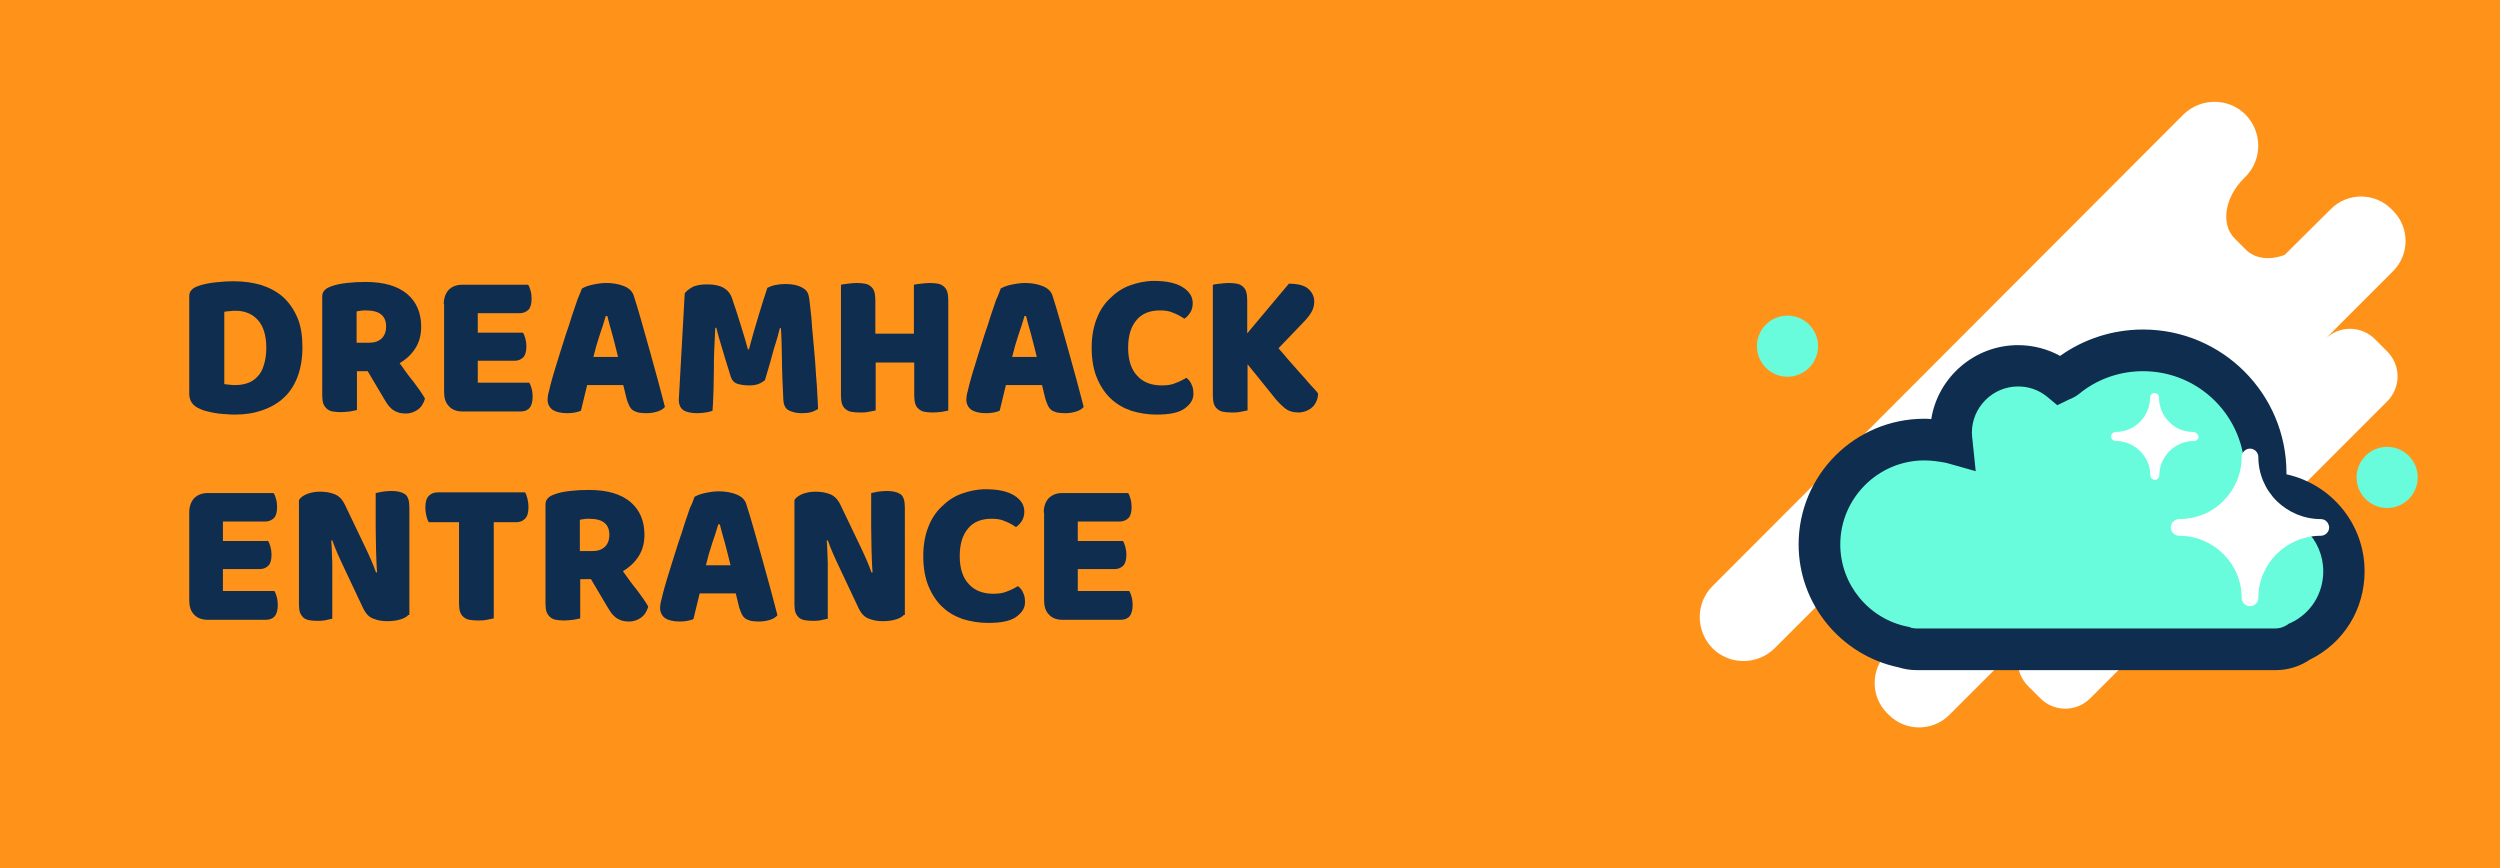<?xml version="1.0" encoding="utf-8"?>
<!-- Generator: Adobe Illustrator 23.0.3, SVG Export Plug-In . SVG Version: 6.00 Build 0)  -->
<svg version="1.1" id="Layer_1" xmlns="http://www.w3.org/2000/svg" xmlns:xlink="http://www.w3.org/1999/xlink" x="0px" y="0px"
	 viewBox="0 0 720 250" style="enable-background:new 0 0 720 250;" xml:space="preserve">
<style type="text/css">
	.st0{fill:#FF9319;}
	.st1{enable-background:new    ;}
	.st2{fill:#0F2D4E;}
	.st3{fill:#69FCDC;}
	.st4{fill:#FFFFFF;}
</style>
<g>
	<g>
		<rect class="st0" width="720" height="250"/>
	</g>
	<g class="st1">
		<path class="st2" d="M67.7,119.4c-0.7,0-1.4,0-2.2-0.1c-0.8,0-1.7-0.1-2.6-0.2c-0.9-0.1-1.8-0.3-2.7-0.5c-0.9-0.2-1.7-0.4-2.5-0.8
			c-2.1-0.8-3.2-2.3-3.2-4.4v-28c0-0.8,0.2-1.5,0.7-1.9c0.4-0.5,1-0.8,1.8-1.1c1.6-0.6,3.4-0.9,5.2-1.1c1.8-0.2,3.5-0.3,5-0.3
			c3,0,5.7,0.4,8.1,1.1c2.4,0.8,4.5,1.9,6.3,3.5c1.7,1.6,3.1,3.6,4.1,6c1,2.4,1.4,5.2,1.4,8.5c0,3.2-0.5,6-1.4,8.4
			c-0.9,2.4-2.2,4.4-3.9,6c-1.7,1.6-3.8,2.8-6.1,3.6C73.2,119,70.6,119.4,67.7,119.4z M64.5,110.6c0.4,0.1,0.9,0.1,1.6,0.2
			c0.6,0.1,1.2,0.1,1.7,0.1c1.3,0,2.5-0.2,3.6-0.6c1.1-0.4,2-1,2.8-1.9c0.8-0.8,1.4-1.9,1.8-3.3c0.4-1.3,0.7-2.9,0.7-4.8
			c0-3.6-0.8-6.3-2.4-8.1c-1.6-1.8-3.8-2.7-6.4-2.7c-0.5,0-1.1,0-1.6,0.1c-0.6,0-1.1,0.1-1.7,0.2V110.6z"/>
		<path class="st2" d="M102.8,106.6v11.5c-0.4,0.1-1.1,0.2-2,0.4c-0.9,0.1-1.8,0.2-2.7,0.2c-0.9,0-1.7-0.1-2.3-0.2
			c-0.7-0.1-1.2-0.4-1.7-0.8c-0.4-0.4-0.8-0.9-1-1.5c-0.2-0.6-0.3-1.5-0.3-2.5V85.5c0-0.8,0.2-1.5,0.7-1.9c0.4-0.5,1-0.8,1.8-1.1
			c1.3-0.5,2.8-0.8,4.5-1s3.6-0.3,5.5-0.3c5.3,0,9.3,1.2,12,3.5c2.7,2.3,4,5.5,4,9.4c0,2.5-0.6,4.6-1.8,6.4
			c-1.2,1.8-2.7,3.1-4.4,4.1c1.4,2,2.7,3.8,4.1,5.5c1.3,1.7,2.4,3.3,3.2,4.7c-0.4,1.4-1.1,2.5-2.1,3.2c-1,0.7-2.2,1.1-3.4,1.1
			c-0.8,0-1.6-0.1-2.2-0.3c-0.6-0.2-1.2-0.5-1.6-0.8c-0.5-0.4-0.9-0.8-1.3-1.3c-0.4-0.5-0.7-1.1-1.1-1.7l-4.8-8.1H102.8z
			 M106.4,98.7c1.5,0,2.6-0.4,3.5-1.2c0.8-0.8,1.3-1.9,1.3-3.5c0-1.5-0.5-2.7-1.4-3.4c-0.9-0.8-2.4-1.2-4.5-1.2c-0.6,0-1,0-1.4,0.1
			c-0.3,0-0.7,0.1-1.2,0.2v9H106.4z"/>
		<path class="st2" d="M127.8,87.6c0-1.7,0.5-3.1,1.4-4.1c1-1,2.3-1.5,3.9-1.5h19c0.3,0.4,0.5,1,0.7,1.7s0.3,1.5,0.3,2.3
			c0,1.5-0.3,2.6-0.9,3.2c-0.6,0.6-1.5,1-2.5,1h-12.1v5.6h13c0.3,0.4,0.5,1,0.7,1.7c0.2,0.7,0.3,1.5,0.3,2.2c0,1.5-0.3,2.6-0.9,3.2
			c-0.6,0.6-1.4,1-2.5,1h-10.6v6.3h14.8c0.3,0.4,0.5,1,0.7,1.7c0.2,0.7,0.3,1.5,0.3,2.3c0,1.5-0.3,2.6-0.9,3.3c-0.6,0.7-1.5,1-2.5,1
			h-16.8c-1.7,0-3-0.5-3.9-1.5c-1-1-1.4-2.4-1.4-4.1V87.6z"/>
		<path class="st2" d="M167.6,83.1c0.7-0.4,1.6-0.8,3-1.1s2.7-0.5,4-0.5c1.9,0,3.6,0.3,5.1,0.9c1.5,0.6,2.4,1.5,2.8,2.7
			c0.7,2.1,1.4,4.5,2.2,7.3c0.8,2.8,1.6,5.6,2.4,8.5c0.8,2.9,1.6,5.8,2.4,8.7c0.8,2.9,1.4,5.4,2,7.6c-0.5,0.6-1.2,1-2.1,1.3
			c-0.9,0.3-2,0.5-3.3,0.5c-0.9,0-1.7-0.1-2.3-0.2c-0.6-0.2-1.2-0.4-1.6-0.7c-0.4-0.3-0.7-0.7-1-1.3c-0.2-0.5-0.5-1.1-0.7-1.8
			l-1-4.1h-10.4c-0.3,1.2-0.6,2.4-0.9,3.7c-0.3,1.3-0.6,2.5-0.9,3.7c-0.5,0.2-1.1,0.4-1.7,0.5c-0.6,0.1-1.3,0.2-2.2,0.2
			c-2,0-3.4-0.4-4.3-1c-0.9-0.7-1.4-1.7-1.4-2.9c0-0.6,0.1-1.1,0.2-1.7c0.2-0.6,0.3-1.2,0.5-2c0.3-1.1,0.6-2.4,1.1-4
			c0.5-1.6,1-3.3,1.6-5.2c0.6-1.9,1.2-3.8,1.8-5.7c0.7-2,1.3-3.8,1.8-5.5c0.6-1.7,1.1-3.3,1.6-4.7C166.9,84.9,167.3,83.8,167.6,83.1
			z M174.5,90.9c-0.5,1.7-1.1,3.6-1.8,5.6c-0.7,2.1-1.3,4.2-1.8,6.3h7.1c-0.5-2.2-1.1-4.3-1.6-6.3c-0.6-2.1-1.1-3.9-1.5-5.5H174.5z"
			/>
		<path class="st2" d="M220.3,109.5c-0.5,0.4-1.1,0.8-1.9,1.1c-0.8,0.3-1.7,0.4-2.7,0.4c-1.4,0-2.5-0.2-3.4-0.5s-1.5-1-1.8-1.9
			c-1.1-3.5-2-6.4-2.6-8.5c-0.7-2.2-1.2-4.1-1.6-5.7H206c-0.1,2.4-0.2,4.5-0.3,6.4c-0.1,1.9-0.1,3.8-0.1,5.7s-0.1,3.7-0.1,5.6
			c-0.1,1.9-0.1,4-0.3,6.2c-0.5,0.2-1.2,0.4-2,0.5s-1.6,0.2-2.4,0.2c-1.7,0-3-0.3-3.9-0.8c-0.9-0.6-1.4-1.6-1.4-3.1l1.7-30.6
			c0.3-0.5,1-1.1,2-1.7c1-0.6,2.5-0.9,4.4-0.9c2,0,3.6,0.3,4.8,1c1.2,0.7,2,1.7,2.5,3.2c0.3,1,0.7,2.1,1.1,3.3
			c0.4,1.2,0.8,2.5,1.2,3.8c0.4,1.3,0.8,2.6,1.2,3.9c0.4,1.3,0.7,2.5,1,3.5h0.3c0.9-3.4,1.8-6.6,2.8-9.8c0.9-3.1,1.8-5.8,2.5-7.9
			c0.6-0.3,1.3-0.6,2.2-0.8s1.9-0.3,3-0.3c1.9,0,3.4,0.3,4.6,0.9c1.2,0.6,1.9,1.4,2.1,2.5c0.2,0.8,0.3,2,0.5,3.7
			c0.2,1.7,0.4,3.5,0.5,5.6c0.2,2.1,0.4,4.3,0.6,6.6c0.2,2.3,0.4,4.6,0.5,6.7c0.2,2.1,0.3,4.1,0.4,5.9s0.2,3.1,0.2,4.1
			c-0.7,0.4-1.3,0.7-2,0.9c-0.7,0.2-1.6,0.3-2.7,0.3c-1.5,0-2.7-0.3-3.7-0.8c-1-0.5-1.5-1.5-1.6-3.1c-0.2-4.4-0.4-8.3-0.4-11.8
			c-0.1-3.5-0.1-6.4-0.3-8.8h-0.3c-0.4,1.6-0.9,3.5-1.7,5.9C222.3,102.8,221.4,105.8,220.3,109.5z"/>
		<path class="st2" d="M273.3,118.2c-0.4,0.1-1.1,0.2-2,0.4c-0.9,0.1-1.8,0.2-2.7,0.2s-1.7-0.1-2.3-0.2c-0.7-0.1-1.2-0.4-1.7-0.8
			c-0.5-0.4-0.8-0.9-1-1.5c-0.2-0.6-0.3-1.5-0.3-2.5v-9.4h-11.1v13.8c-0.4,0.1-1.1,0.2-2,0.4s-1.8,0.2-2.7,0.2
			c-0.9,0-1.7-0.1-2.3-0.2c-0.7-0.1-1.2-0.4-1.7-0.8c-0.5-0.4-0.8-0.9-1-1.5c-0.2-0.6-0.3-1.5-0.3-2.5V82c0.4-0.1,1.1-0.2,2-0.3
			c0.9-0.1,1.8-0.2,2.6-0.2c0.9,0,1.7,0.1,2.3,0.2c0.7,0.1,1.2,0.4,1.7,0.8c0.5,0.4,0.8,0.9,1,1.5c0.2,0.6,0.3,1.5,0.3,2.5v9.6h11.1
			V82c0.4-0.1,1.1-0.2,2-0.3c0.9-0.1,1.8-0.2,2.6-0.2c0.9,0,1.7,0.1,2.3,0.2c0.7,0.1,1.2,0.4,1.7,0.8c0.5,0.4,0.8,0.9,1,1.5
			c0.2,0.6,0.3,1.5,0.3,2.5V118.2z"/>
		<path class="st2" d="M288.2,83.1c0.7-0.4,1.6-0.8,3-1.1s2.7-0.5,4-0.5c1.9,0,3.6,0.3,5.1,0.9c1.5,0.6,2.4,1.5,2.8,2.7
			c0.7,2.1,1.4,4.5,2.2,7.3c0.8,2.8,1.6,5.6,2.4,8.5c0.8,2.9,1.6,5.8,2.4,8.7c0.8,2.9,1.4,5.4,2,7.6c-0.5,0.6-1.2,1-2.1,1.3
			c-0.9,0.3-2,0.5-3.3,0.5c-0.9,0-1.7-0.1-2.3-0.2c-0.6-0.2-1.2-0.4-1.6-0.7c-0.4-0.3-0.7-0.7-1-1.3c-0.2-0.5-0.5-1.1-0.7-1.8
			l-1-4.1h-10.4c-0.3,1.2-0.6,2.4-0.9,3.7c-0.3,1.3-0.6,2.5-0.9,3.7c-0.5,0.2-1.1,0.4-1.7,0.5c-0.6,0.1-1.3,0.2-2.2,0.2
			c-2,0-3.4-0.4-4.3-1c-0.9-0.7-1.4-1.7-1.4-2.9c0-0.6,0.1-1.1,0.2-1.7c0.2-0.6,0.3-1.2,0.5-2c0.3-1.1,0.6-2.4,1.1-4
			c0.5-1.6,1-3.3,1.6-5.2c0.6-1.9,1.2-3.8,1.8-5.7c0.7-2,1.3-3.8,1.8-5.5c0.6-1.7,1.1-3.3,1.6-4.7C287.6,84.9,287.9,83.8,288.2,83.1
			z M295.1,90.9c-0.5,1.7-1.1,3.6-1.8,5.6c-0.7,2.1-1.3,4.2-1.8,6.3h7.1c-0.5-2.2-1.1-4.3-1.6-6.3c-0.6-2.1-1.1-3.9-1.5-5.5H295.1z"
			/>
		<path class="st2" d="M334.1,89.4c-3,0-5.2,0.9-6.8,2.8c-1.6,1.9-2.4,4.5-2.4,8c0,3.5,0.9,6.2,2.6,8c1.7,1.9,4.1,2.8,7.1,2.8
			c1.6,0,2.9-0.2,4-0.7c1.1-0.4,2.1-0.9,3.1-1.5c0.7,0.6,1.2,1.2,1.5,2c0.4,0.8,0.5,1.7,0.5,2.7c0,1.6-0.9,3-2.6,4.2s-4.4,1.7-8,1.7
			c-2.6,0-5-0.4-7.3-1.1c-2.3-0.8-4.2-1.9-5.9-3.5c-1.7-1.6-3-3.6-4-6c-1-2.4-1.5-5.3-1.5-8.7c0-3.1,0.5-5.9,1.4-8.2
			c0.9-2.4,2.2-4.4,3.9-6c1.6-1.6,3.5-2.9,5.7-3.7s4.5-1.3,7-1.3c3.5,0,6.3,0.6,8.2,1.8c1.9,1.2,2.9,2.7,2.9,4.6
			c0,1-0.2,1.9-0.7,2.7c-0.5,0.8-1.1,1.4-1.7,1.8c-1-0.7-2.1-1.3-3.2-1.7C336.9,89.6,335.6,89.4,334.1,89.4z"/>
		<path class="st2" d="M359.3,104.9v13.3c-0.4,0.1-1.1,0.2-2,0.4s-1.8,0.2-2.7,0.2c-0.9,0-1.7-0.1-2.3-0.2c-0.7-0.1-1.2-0.4-1.7-0.8
			c-0.5-0.4-0.8-0.9-1-1.5c-0.2-0.6-0.3-1.5-0.3-2.5V82c0.4-0.1,1.1-0.2,2-0.3c0.9-0.1,1.8-0.2,2.6-0.2c0.9,0,1.7,0.1,2.3,0.2
			c0.7,0.1,1.2,0.4,1.7,0.8c0.5,0.4,0.8,0.9,1,1.5c0.2,0.6,0.3,1.5,0.3,2.5V96l12-14.3c2.6,0,4.5,0.5,5.6,1.5c1.1,1,1.7,2.2,1.7,3.6
			c0,1-0.2,2-0.7,2.9c-0.5,0.9-1.3,2-2.4,3.1l-7.2,7.5c1,1.1,2,2.3,3,3.5c1.1,1.2,2.1,2.4,3.1,3.5c1,1.1,2,2.2,2.9,3.3
			c0.9,1,1.8,1.9,2.4,2.7c0,0.9-0.2,1.7-0.5,2.3c-0.3,0.7-0.7,1.3-1.2,1.7c-0.5,0.5-1.1,0.8-1.8,1.1c-0.7,0.2-1.3,0.4-2.1,0.4
			c-1.6,0-2.9-0.4-3.9-1.2c-1-0.8-2-1.8-2.9-2.9L359.3,104.9z"/>
	</g>
	<g class="st1">
		<path class="st2" d="M54.5,147.6c0-1.7,0.5-3.1,1.4-4.1c1-1,2.3-1.5,3.9-1.5h19c0.3,0.4,0.5,1,0.7,1.7s0.3,1.5,0.3,2.3
			c0,1.5-0.3,2.6-0.9,3.2c-0.6,0.6-1.5,1-2.5,1H64.2v5.6h13c0.3,0.4,0.5,1,0.7,1.7c0.2,0.7,0.3,1.5,0.3,2.2c0,1.5-0.3,2.6-0.9,3.2
			c-0.6,0.6-1.4,1-2.5,1H64.2v6.3H79c0.3,0.4,0.5,1,0.7,1.7c0.2,0.7,0.3,1.5,0.3,2.3c0,1.5-0.3,2.6-0.9,3.3c-0.6,0.7-1.5,1-2.5,1
			H59.8c-1.6,0-3-0.5-3.9-1.5c-1-1-1.4-2.4-1.4-4.1V147.6z"/>
		<path class="st2" d="M117.6,177.1c-0.5,0.6-1.3,1-2.3,1.3c-1,0.3-2.2,0.5-3.7,0.5c-1.4,0-2.8-0.2-4-0.7c-1.3-0.4-2.3-1.5-3.1-3.2
			l-5.7-12.1c-0.6-1.2-1.1-2.4-1.6-3.5c-0.5-1.1-1-2.4-1.5-3.8l-0.3,0.1c0.2,2.2,0.2,4.4,0.3,6.6c0,2.2,0,4.4,0,6.6v9.3
			c-0.4,0.1-1.1,0.2-1.9,0.4s-1.7,0.2-2.6,0.2c-0.8,0-1.6-0.1-2.2-0.2s-1.2-0.4-1.6-0.7c-0.4-0.4-0.7-0.8-1-1.5
			c-0.2-0.6-0.3-1.4-0.3-2.4v-30c0.5-0.8,1.4-1.4,2.5-1.8c1.1-0.4,2.3-0.6,3.6-0.6c1.4,0,2.8,0.2,4.1,0.7c1.3,0.5,2.3,1.5,3.1,3.2
			l5.8,12.1c0.6,1.2,1.1,2.4,1.6,3.5c0.5,1.1,1,2.4,1.5,3.8l0.3-0.1c-0.2-2.2-0.2-4.3-0.3-6.5c0-2.2-0.1-4.3-0.1-6.5V142
			c0.4-0.1,1.1-0.2,1.9-0.4c0.9-0.1,1.7-0.2,2.6-0.2c1.7,0,3,0.3,3.9,0.9s1.3,1.9,1.3,3.9V177.1z"/>
		<path class="st2" d="M123.5,150.4c-0.3-0.4-0.5-1-0.7-1.8c-0.2-0.8-0.3-1.6-0.3-2.4c0-1.6,0.3-2.7,1-3.4c0.7-0.7,1.5-1,2.6-1h25.1
			c0.3,0.4,0.5,1,0.7,1.8c0.2,0.8,0.3,1.6,0.3,2.4c0,1.6-0.3,2.7-1,3.4c-0.7,0.7-1.5,1-2.6,1h-6.4v27.7c-0.4,0.1-1.1,0.2-2,0.4
			s-1.8,0.2-2.7,0.2c-0.9,0-1.7-0.1-2.3-0.2c-0.7-0.1-1.2-0.4-1.7-0.8c-0.5-0.4-0.8-0.9-1-1.5c-0.2-0.6-0.3-1.5-0.3-2.5v-23.3H123.5
			z"/>
		<path class="st2" d="M167.1,166.6v11.5c-0.4,0.1-1.1,0.2-2,0.4c-0.9,0.1-1.8,0.2-2.7,0.2c-0.9,0-1.7-0.1-2.3-0.2
			c-0.7-0.1-1.2-0.4-1.7-0.8c-0.4-0.4-0.8-0.9-1-1.5c-0.2-0.6-0.3-1.5-0.3-2.5v-28.3c0-0.8,0.2-1.5,0.7-1.9c0.4-0.5,1-0.8,1.8-1.1
			c1.3-0.5,2.8-0.8,4.5-1s3.6-0.3,5.5-0.3c5.3,0,9.3,1.2,12,3.5c2.7,2.3,4,5.5,4,9.4c0,2.5-0.6,4.6-1.8,6.4
			c-1.2,1.8-2.7,3.1-4.4,4.1c1.4,2,2.7,3.8,4.1,5.5c1.3,1.7,2.4,3.3,3.2,4.7c-0.4,1.4-1.1,2.5-2.1,3.2c-1,0.7-2.2,1.1-3.4,1.1
			c-0.8,0-1.6-0.1-2.2-0.3c-0.6-0.2-1.2-0.5-1.6-0.8c-0.5-0.4-0.9-0.8-1.3-1.3c-0.4-0.5-0.7-1.1-1.1-1.7l-4.8-8.1H167.1z
			 M170.7,158.7c1.5,0,2.6-0.4,3.5-1.2c0.8-0.8,1.3-1.9,1.3-3.5c0-1.5-0.5-2.7-1.4-3.4c-0.9-0.8-2.4-1.2-4.5-1.2c-0.6,0-1,0-1.4,0.1
			c-0.3,0-0.7,0.1-1.2,0.2v9H170.7z"/>
		<path class="st2" d="M200,143.1c0.7-0.4,1.6-0.8,3-1.1s2.7-0.5,4-0.5c1.9,0,3.6,0.3,5.1,0.9c1.5,0.6,2.4,1.5,2.8,2.7
			c0.7,2.1,1.4,4.5,2.2,7.3c0.8,2.8,1.6,5.6,2.4,8.5c0.8,2.9,1.6,5.8,2.4,8.7c0.8,2.9,1.4,5.4,2,7.6c-0.5,0.6-1.2,1-2.1,1.3
			c-0.9,0.3-2,0.5-3.3,0.5c-0.9,0-1.7-0.1-2.3-0.2c-0.6-0.2-1.2-0.4-1.6-0.7c-0.4-0.3-0.7-0.7-1-1.3c-0.2-0.5-0.5-1.1-0.7-1.8
			l-1-4.1h-10.4c-0.3,1.2-0.6,2.4-0.9,3.7c-0.3,1.3-0.6,2.5-0.9,3.7c-0.5,0.2-1.1,0.4-1.7,0.5c-0.6,0.1-1.3,0.2-2.2,0.2
			c-2,0-3.4-0.4-4.3-1c-0.9-0.7-1.4-1.7-1.4-2.9c0-0.6,0.1-1.1,0.2-1.7c0.2-0.6,0.3-1.2,0.5-2c0.3-1.1,0.6-2.4,1.1-4
			c0.5-1.6,1-3.3,1.6-5.2c0.6-1.9,1.2-3.8,1.8-5.7c0.7-2,1.3-3.8,1.8-5.5c0.6-1.7,1.1-3.3,1.6-4.7
			C199.4,144.9,199.8,143.8,200,143.1z M206.9,150.9c-0.5,1.7-1.1,3.6-1.8,5.6c-0.7,2.1-1.3,4.2-1.8,6.3h7.1
			c-0.5-2.2-1.1-4.3-1.6-6.3c-0.6-2.1-1.1-3.9-1.5-5.5H206.9z"/>
		<path class="st2" d="M260.3,177.1c-0.5,0.6-1.3,1-2.3,1.3c-1,0.3-2.2,0.5-3.7,0.5c-1.4,0-2.8-0.2-4-0.7c-1.3-0.4-2.3-1.5-3.1-3.2
			l-5.7-12.1c-0.6-1.2-1.1-2.4-1.6-3.5c-0.5-1.1-1-2.4-1.5-3.8l-0.3,0.1c0.2,2.2,0.2,4.4,0.3,6.6c0,2.2,0,4.4,0,6.6v9.3
			c-0.4,0.1-1.1,0.2-1.9,0.4s-1.7,0.2-2.6,0.2c-0.8,0-1.6-0.1-2.2-0.2s-1.2-0.4-1.6-0.7c-0.4-0.4-0.7-0.8-1-1.5
			c-0.2-0.6-0.3-1.4-0.3-2.4v-30c0.5-0.8,1.4-1.4,2.5-1.8c1.1-0.4,2.3-0.6,3.6-0.6c1.4,0,2.8,0.2,4.1,0.7c1.3,0.5,2.3,1.5,3.1,3.2
			l5.8,12.1c0.6,1.2,1.1,2.4,1.6,3.5c0.5,1.1,1,2.4,1.5,3.8l0.3-0.1c-0.2-2.2-0.2-4.3-0.3-6.5c0-2.2-0.1-4.3-0.1-6.5V142
			c0.4-0.1,1.1-0.2,1.9-0.4c0.9-0.1,1.7-0.2,2.6-0.2c1.7,0,3,0.3,3.9,0.9s1.3,1.9,1.3,3.9V177.1z"/>
		<path class="st2" d="M285.6,149.4c-3,0-5.2,0.9-6.8,2.8c-1.6,1.9-2.4,4.5-2.4,8c0,3.5,0.9,6.2,2.6,8c1.7,1.9,4.1,2.8,7.1,2.8
			c1.6,0,2.9-0.2,4-0.7c1.1-0.4,2.1-0.9,3.1-1.5c0.7,0.6,1.2,1.2,1.5,2c0.4,0.8,0.5,1.7,0.5,2.7c0,1.6-0.9,3-2.6,4.2s-4.4,1.7-8,1.7
			c-2.6,0-5-0.4-7.3-1.1c-2.3-0.8-4.2-1.9-5.9-3.5c-1.7-1.6-3-3.6-4-6c-1-2.4-1.5-5.3-1.5-8.7c0-3.1,0.5-5.9,1.4-8.2
			c0.9-2.4,2.2-4.4,3.9-6c1.6-1.6,3.5-2.9,5.7-3.7s4.5-1.3,7-1.3c3.5,0,6.3,0.6,8.2,1.8c1.9,1.2,2.9,2.7,2.9,4.6
			c0,1-0.2,1.9-0.7,2.7c-0.5,0.8-1.1,1.4-1.7,1.8c-1-0.7-2.1-1.3-3.2-1.7C288.4,149.6,287.1,149.4,285.6,149.4z"/>
		<path class="st2" d="M300.6,147.6c0-1.7,0.5-3.1,1.4-4.1c1-1,2.3-1.5,3.9-1.5h19c0.3,0.4,0.5,1,0.7,1.7s0.3,1.5,0.3,2.3
			c0,1.5-0.3,2.6-0.9,3.2c-0.6,0.6-1.5,1-2.5,1h-12.1v5.6h13c0.3,0.4,0.5,1,0.7,1.7c0.2,0.7,0.3,1.5,0.3,2.2c0,1.5-0.3,2.6-0.9,3.2
			c-0.6,0.6-1.4,1-2.5,1h-10.6v6.3h14.8c0.3,0.4,0.5,1,0.7,1.7c0.2,0.7,0.3,1.5,0.3,2.3c0,1.5-0.3,2.6-0.9,3.3c-0.6,0.7-1.5,1-2.5,1
			H306c-1.7,0-3-0.5-3.9-1.5c-1-1-1.4-2.4-1.4-4.1V147.6z"/>
	</g>
	<g id="XMLID_64_">
		<circle class="st3" cx="514.8" cy="99.7" r="8.8"/>
	</g>
	<g>
		<path class="st4" d="M671.3,60.2L658,73.4c-4.2,1.6-8.5,1.2-11.2-1.5l-3.2-3.2c-4.1-4.1-2.9-11.8,2.6-17.3l0.5-0.5
			c4.9-4.9,4.9-12.9,0-17.9c-4.9-4.9-12.9-4.9-17.9,0L493.2,168.8c-4.9,4.9-4.9,12.9,0,17.9c4.9,4.9,12.9,4.9,17.9,0l34.2-34.2
			c5.5-5.5,13.3-6.7,17.3-2.6l3.2,3.2c2.7,2.7,3.1,7,1.5,11.2L543.5,188c-4.8,4.8-4.8,12.6,0,17.4l0.5,0.5c4.8,4.8,12.6,4.8,17.4,0
			l22.7-22.7c-4,4-4,10.4,0,14.4l3.5,3.5c4,4,10.4,4,14.4,0l85.5-85.5c4-4,4-10.4,0-14.4l-3.5-3.5c-4-4-10.4-4-14.4,0l19.6-19.6
			c4.8-4.8,4.8-12.6,0-17.4l-0.5-0.5C683.9,55.4,676.1,55.4,671.3,60.2z"/>
	</g>
	<g id="XMLID_63_">
		<circle class="st3" cx="687.5" cy="137.5" r="8.8"/>
	</g>
	<g>
		<path class="st3" d="M675,164.5c0-12.4-10.1-22.5-22.5-22.5c-0.2,0-0.3,0-0.5,0c0.3-1.9,0.5-3.8,0.5-5.8
			c0-19.5-15.8-35.3-35.3-35.3c-8.5,0-16.3,3-22.3,8c-0.5,0.3-1,0.5-1.6,0.8c-3.3-2.7-7.5-4.3-12.1-4.3c-10.6,0-19.3,8.6-19.3,19.3
			c0,1,0.1,2,0.2,3c-2.5-0.7-5.2-1.1-7.9-1.1c-16.7,0-30.2,13.5-30.2,30.2c0,14.7,10.5,26.9,24.4,29.6c1.1,0.4,2.4,0.6,3.6,0.6
			h103.3c2.6,0,4.9-0.8,6.9-2.2C669.8,181.2,675,173.5,675,164.5z"/>
		<path class="st2" d="M655.3,193H552c-1.8,0-3.6-0.3-5.2-0.8c-16.7-3.5-28.8-18.3-28.8-35.4c0-20,16.2-36.2,36.2-36.2
			c0.7,0,1.3,0,2,0.1c1.9-12,12.4-21.3,25-21.3c4.3,0,8.5,1.1,12.1,3.1c6.9-4.9,15.2-7.6,23.9-7.6c22.8,0,41.3,18.5,41.3,41.3
			c0,0.1,0,0.3,0,0.4c12.8,2.8,22.5,14.2,22.5,27.9c0,11-6,20.7-15.8,25.5C662.2,192,658.9,193,655.3,193z M554.2,132.6
			c-13.3,0-24.2,10.9-24.2,24.2c0,11.5,8.2,21.5,19.5,23.7l0.5,0.1l0.4,0.2c0.4,0.1,1,0.2,1.6,0.2h103.3c1.3,0,2.4-0.4,3.5-1.1
			l0.4-0.3l0.5-0.2c5.8-2.7,9.4-8.4,9.4-14.9c0-9.1-7.4-16.5-16.5-16.5H645l1.1-6.9c0.3-1.8,0.4-3.4,0.4-4.9
			c0-16.2-13.1-29.3-29.3-29.3c-6.8,0-13.3,2.3-18.5,6.6l-0.4,0.3L598,114c-0.6,0.4-1.1,0.6-1.5,0.8c-0.1,0.1-0.3,0.1-0.5,0.2
			l-3.5,1.7l-3-2.5c-2.4-1.9-5.2-2.9-8.3-2.9c-7.3,0-13.3,6-13.3,13.3c0,0.7,0.1,1.5,0.2,2.4l0.9,8.7l-8.5-2.4
			C558.4,132.9,556.3,132.6,554.2,132.6z"/>
	</g>
	<g>
		<g>
			<path class="st4" d="M668.4,149.5c-4.8,0-9.3-1.9-12.7-5.2c-3.4-3.4-5.3-7.9-5.3-12.7c0-1.3-1.1-2.4-2.4-2.4
				c-1.3,0-2.4,1.1-2.4,2.4c0,4.8-1.9,9.3-5.3,12.7c-3.4,3.4-7.9,5.2-12.7,5.2c-1.3,0-2.4,1.1-2.4,2.4c0,1.3,1.1,2.4,2.4,2.4
				c9.9,0,18,8,18,17.9c0,1.3,1.1,2.4,2.4,2.4c1.3,0,2.4-1.1,2.4-2.4c0-9.9,8.1-17.9,18-17.9c1.3,0,2.4-1.1,2.4-2.4
				C670.7,150.5,669.7,149.5,668.4,149.5z"/>
		</g>
		<g>
			<path class="st4" d="M631.7,124.4c-2.7,0-5.2-1-7-2.9c-1.9-1.9-2.9-4.4-2.9-7c0-0.7-0.6-1.3-1.3-1.3s-1.3,0.6-1.3,1.3
				c0,2.6-1,5.1-2.9,7s-4.4,2.9-7,2.9c-0.7,0-1.3,0.6-1.3,1.3c0,0.7,0.6,1.3,1.3,1.3c5.5,0,10,4.5,10,9.9c0,0.7,0.6,1.3,1.3,1.3
				s1.3-0.6,1.3-1.3c0-5.5,4.5-9.9,10-9.9c0.7,0,1.3-0.6,1.3-1.3C633,125,632.4,124.4,631.7,124.4z"/>
		</g>
	</g>
</g>
</svg>

